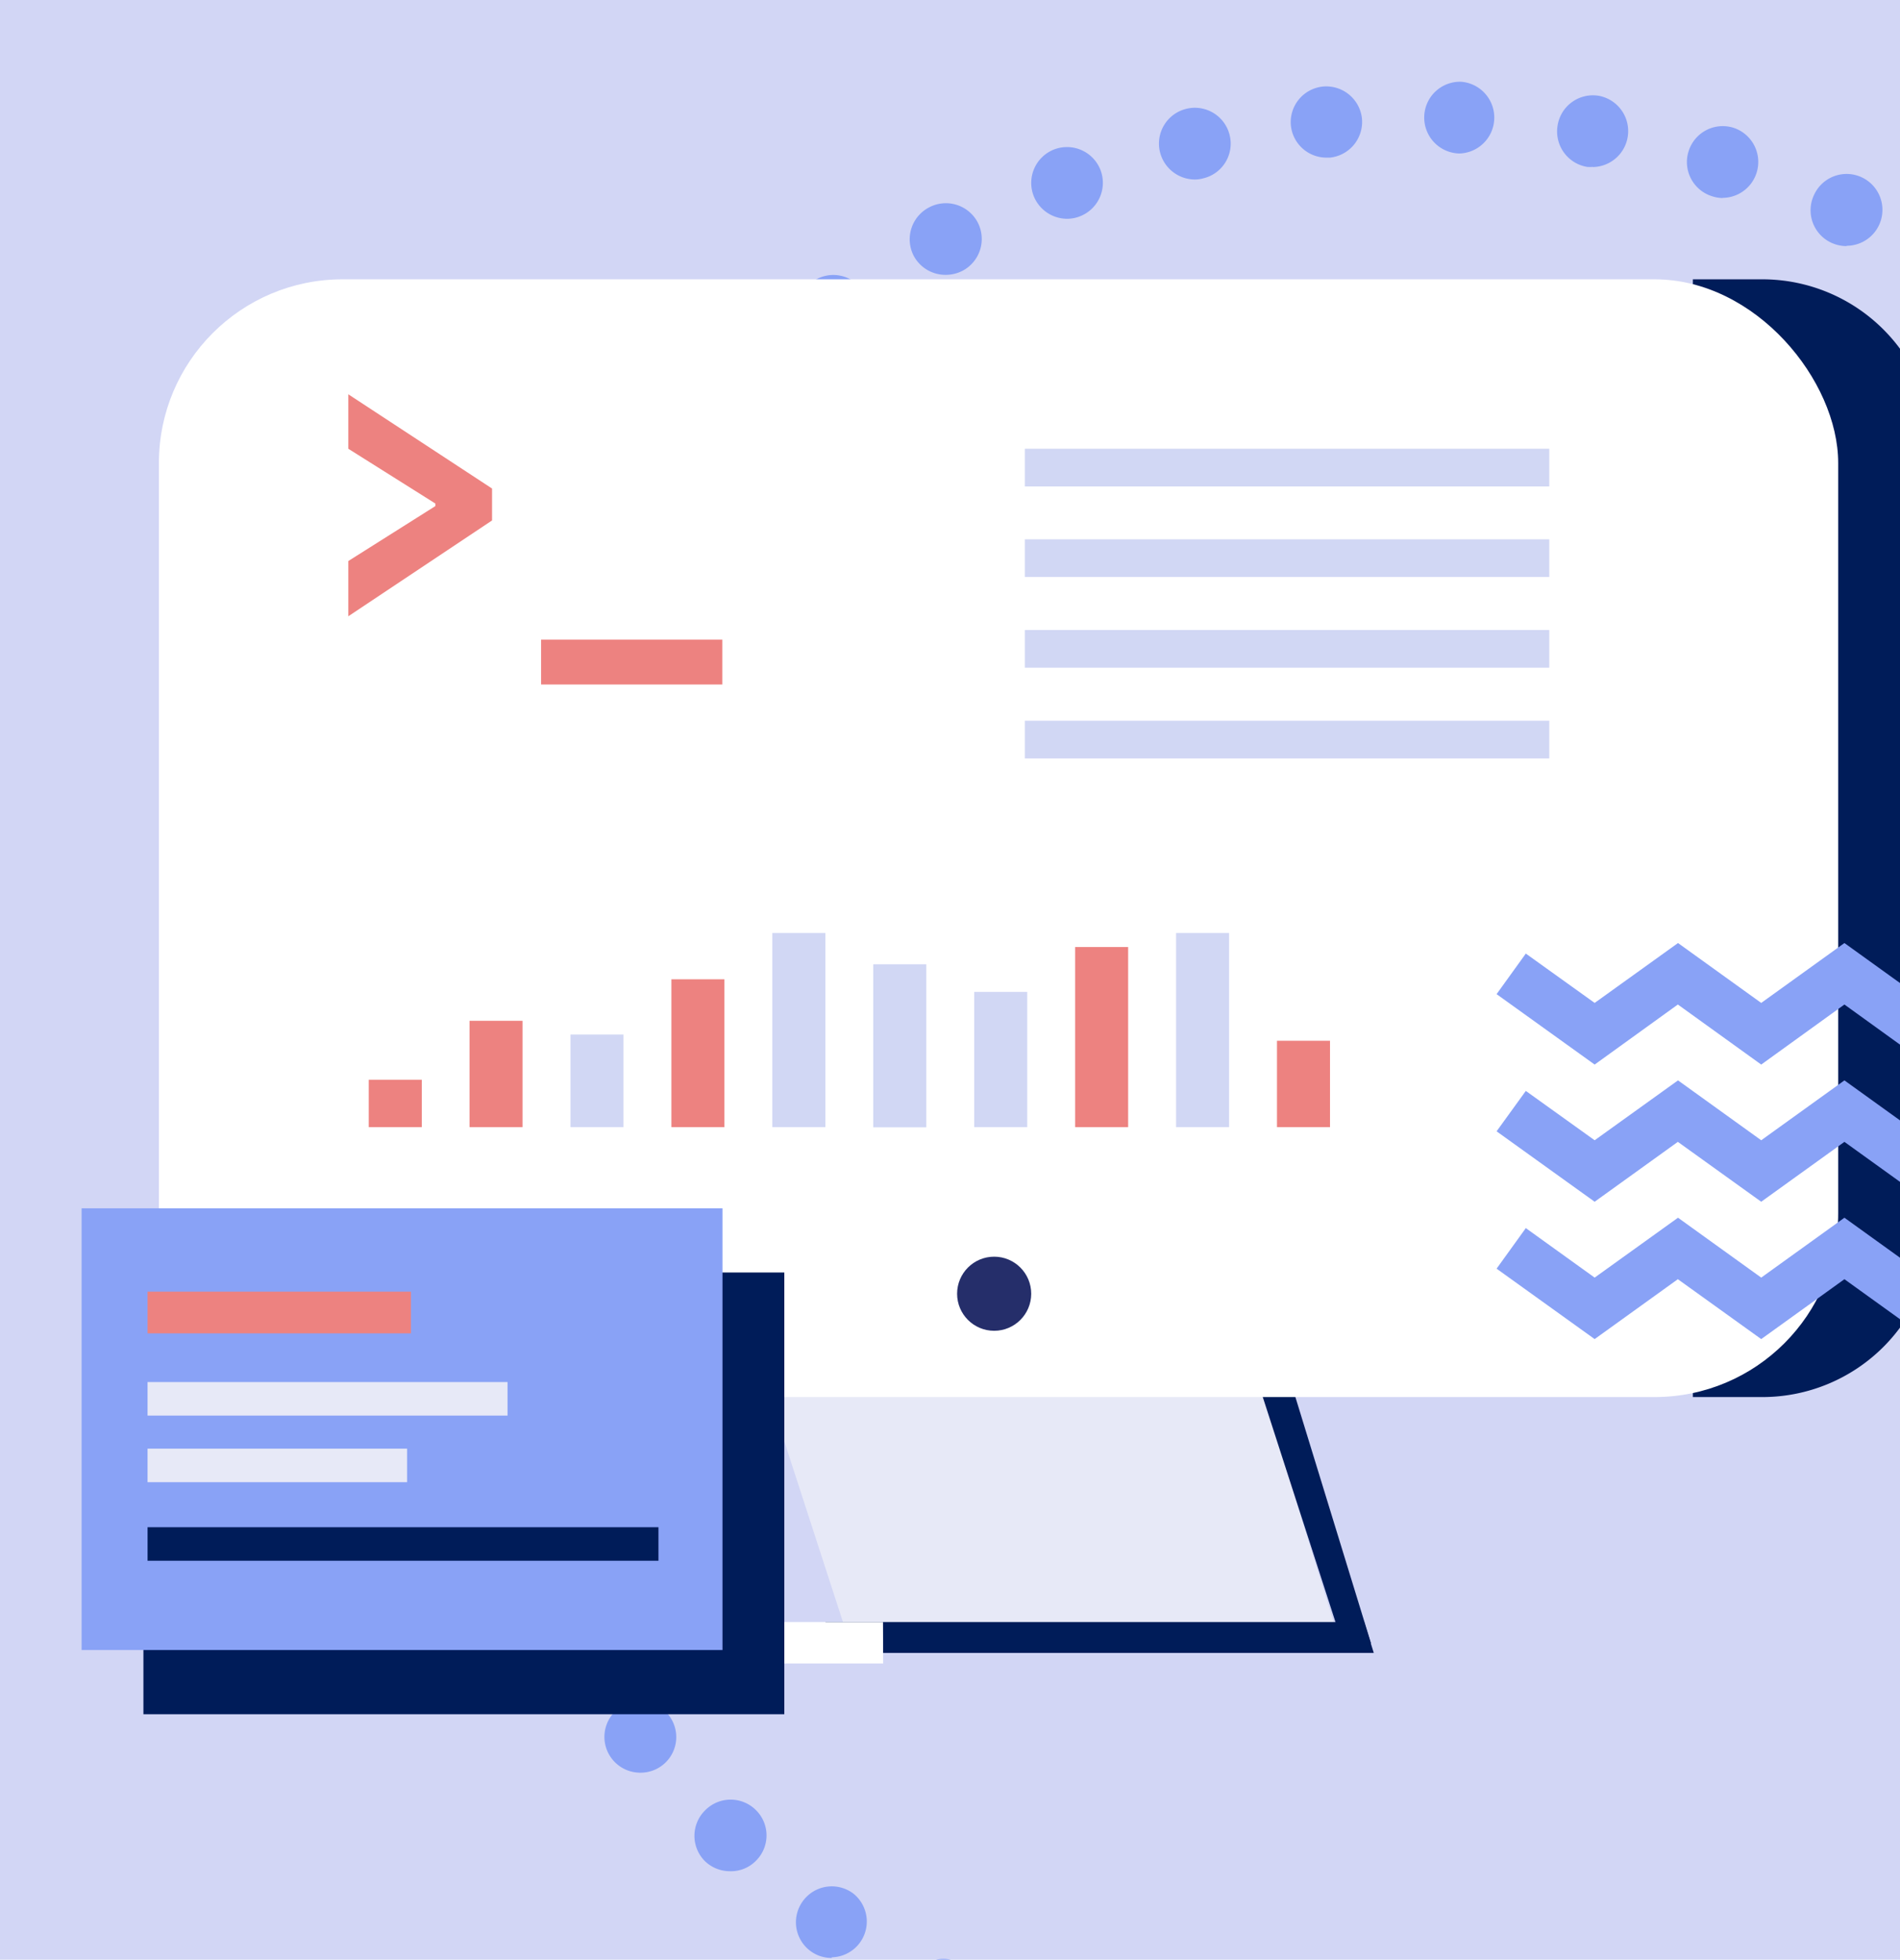 <svg xmlns="http://www.w3.org/2000/svg" viewBox="0 0 118.97 122.71"><defs><style>.cls-1{fill:#d2d6f5;}.cls-2{fill:#89a2f6;}.cls-3{fill:#3c6df0;}.cls-4{fill:#e7e9f7;}.cls-5{fill:#001c59;}.cls-6{fill:#fff;}.cls-7{fill:#252e6a;}.cls-8{fill:#d1d7f4;}.cls-9{fill:#ed8280;}</style></defs><title>Docs Icon 1 copy</title><g id="skills-gateway"><rect class="cls-1" x="-20.52" y="-17.09" width="160" height="160"/><path class="cls-2" d="M91.29,134.74h0A2.24,2.24,0,0,1,89,132.57h0a2.24,2.24,0,0,1,2.17-2.31h0a2.25,2.25,0,0,1,2.32,2.17h0a2.24,2.24,0,0,1-2.18,2.31Zm-8.36-.27h0l-.23,0h0a2.23,2.23,0,0,1-2-2.45h0a2.24,2.24,0,0,1,2.45-2h0a2.25,2.25,0,0,1-.22,4.48Zm16.67-.55h0a2.22,2.22,0,0,1-2.21-1.87h0a2.24,2.24,0,0,1,1.84-2.58h0a2.24,2.24,0,0,1,2.59,1.84h0A2.25,2.25,0,0,1,100,133.9h0A2.3,2.3,0,0,1,99.6,133.92Zm-24.91-.84h0a2.24,2.24,0,0,1-.52-.06h0a2.24,2.24,0,0,1-1.67-2.7h0a2.24,2.24,0,0,1,2.7-1.66h0a2.24,2.24,0,0,1-.51,4.42ZM107.74,132h0a2.23,2.23,0,0,1-2.14-1.58h0a2.24,2.24,0,0,1,1.48-2.81h0a2.26,2.26,0,0,1,2.81,1.48h0a2.25,2.25,0,0,1-1.49,2.81h0A2.51,2.51,0,0,1,107.74,132Zm-41-1.39h0a2.33,2.33,0,0,1-.81-.16h0a2.24,2.24,0,0,1-1.29-2.9h0a2.26,2.26,0,0,1,2.9-1.29h0a2.25,2.25,0,0,1-.8,4.35ZM115.55,129h0a2.23,2.23,0,0,1-2-1.3h0a2.23,2.23,0,0,1,1.08-3h0a2.24,2.24,0,0,1,3,1.09h0a2.25,2.25,0,0,1-2,3.19Zm-56.43-1.92h0A2.23,2.23,0,0,1,58,126.8h0a2.25,2.25,0,0,1-.88-3h0a2.24,2.24,0,0,1,3-.88h0a2.24,2.24,0,0,1-1.08,4.21ZM122.89,125h0a2.24,2.24,0,0,1-1.9-1h0a2.24,2.24,0,0,1,.69-3.1h0a2.24,2.24,0,0,1,3.1.69h0a2.24,2.24,0,0,1-.69,3.09h0A2.2,2.2,0,0,1,122.89,125Zm-70.81-2.4h0a2.2,2.2,0,0,1-1.33-.43h0a2.24,2.24,0,0,1-.47-3.14h0a2.24,2.24,0,0,1,3.14-.47h0a2.24,2.24,0,0,1-1.34,4ZM129.62,120h0a2.27,2.27,0,0,1-1.72-.79h0a2.24,2.24,0,0,1,.27-3.16h0a2.25,2.25,0,0,1,3.16.27h0a2.25,2.25,0,0,1-.26,3.16A2.22,2.22,0,0,1,129.62,120ZM45.7,117.17h0a2.25,2.25,0,0,1-1.56-.63h0a2.24,2.24,0,0,1,0-3.17h0a2.24,2.24,0,0,1,3.17-.05h0a2.23,2.23,0,0,1,.05,3.17A2.19,2.19,0,0,1,45.7,117.17Zm89.93-3h0a2.24,2.24,0,0,1-1.51-.58h0a2.22,2.22,0,0,1-.15-3.16h0a2.24,2.24,0,0,1,3.17-.16h0a2.24,2.24,0,0,1-1.51,3.9ZM40.1,111h0a2.24,2.24,0,0,1-1.77-.85h0A2.24,2.24,0,0,1,38.7,107h0a2.23,2.23,0,0,1,3.15.37h0A2.23,2.23,0,0,1,40.1,111Zm100.72-3.32h0a2.28,2.28,0,0,1-1.27-.39h0a2.26,2.26,0,0,1-.58-3.13h0a2.26,2.26,0,0,1,3.12-.57h0a2.24,2.24,0,0,1-1.27,4.09ZM35.36,104.08h0a2.25,2.25,0,0,1-1.94-1.1h0a2.24,2.24,0,0,1,.79-3.07h0a2.23,2.23,0,0,1,3.07.78h0a2.24,2.24,0,0,1-1.92,3.39Zm109.73-3.61h0a2.16,2.16,0,0,1-1-.25h0a2.23,2.23,0,0,1-1-3h0a2.26,2.26,0,0,1,3-1h0a2.25,2.25,0,0,1-1,4.25ZM31.58,96.62h0a2.23,2.23,0,0,1-2.07-1.37h0a2.24,2.24,0,0,1,1.19-2.94h0a2.23,2.23,0,0,1,2.94,1.18h0a2.26,2.26,0,0,1-1.19,3A2.22,2.22,0,0,1,31.58,96.62Zm116.79-3.84h0a2.1,2.1,0,0,1-.74-.13h0a2.24,2.24,0,0,1-1.38-2.85h0a2.24,2.24,0,0,1,2.85-1.39h0a2.25,2.25,0,0,1-.73,4.37ZM28.83,88.71h0a2.24,2.24,0,0,1-2.16-1.65h0a2.25,2.25,0,0,1,1.57-2.76h0A2.26,2.26,0,0,1,31,85.88h0a2.25,2.25,0,0,1-1.58,2.75A2,2,0,0,1,28.83,88.71Zm121.75-4h0a2.35,2.35,0,0,1-.45,0h0A2.25,2.25,0,0,1,148.38,82h0A2.25,2.25,0,0,1,151,80.27h0a2.25,2.25,0,0,1,1.75,2.65h0A2.24,2.24,0,0,1,150.58,84.71ZM27.17,80.52h0a2.24,2.24,0,0,1-2.22-2h0a2.24,2.24,0,0,1,1.93-2.52h0A2.24,2.24,0,0,1,29.4,78h0a2.25,2.25,0,0,1-1.93,2.52ZM151.7,76.43h-.16A2.25,2.25,0,0,1,149.45,74h0a2.26,2.26,0,0,1,2.39-2.09h0a2.25,2.25,0,0,1-.14,4.49ZM26.63,72.17h0a2.24,2.24,0,0,1-2.25-2.24h0v-.07h0v-.07h0a2.24,2.24,0,0,1,2.25-2.24h0a2.24,2.24,0,0,1,2.24,2.25h0v.06h0v.07A2.24,2.24,0,0,1,26.63,72.17ZM151.7,68.06h0A2.25,2.25,0,0,1,149.46,66h0a2.23,2.23,0,0,1,2.1-2.38h0a2.23,2.23,0,0,1,2.38,2.09h0a2.25,2.25,0,0,1-2.09,2.38ZM27.19,63.7h0a1.51,1.51,0,0,1-.3,0h0A2.25,2.25,0,0,1,25,61.15h0a2.26,2.26,0,0,1,2.53-1.92h0a2.25,2.25,0,0,1-.31,4.47ZM150.6,59.78h0a2.25,2.25,0,0,1-2.19-1.8h0a2.25,2.25,0,0,1,1.75-2.65h0a2.25,2.25,0,0,1,2.65,1.76h0a2.24,2.24,0,0,1-1.76,2.64A2.3,2.3,0,0,1,150.6,59.78ZM28.87,55.51h0a2.06,2.06,0,0,1-.6-.08h0a2.25,2.25,0,0,1-1.56-2.76h0a2.24,2.24,0,0,1,2.76-1.57h0a2.25,2.25,0,0,1-.6,4.41ZM148.41,51.7h0a2.24,2.24,0,0,1-2.12-1.51h0a2.24,2.24,0,0,1,1.39-2.85h0a2.23,2.23,0,0,1,2.85,1.39h0a2.24,2.24,0,0,1-1.38,2.85A2.39,2.39,0,0,1,148.41,51.7ZM31.63,47.62h0a2.32,2.32,0,0,1-.89-.18h0a2.26,2.26,0,0,1-1.18-2.95h0a2.25,2.25,0,0,1,2.95-1.18h0a2.25,2.25,0,0,1-.88,4.31ZM145.15,44h0a2.23,2.23,0,0,1-2-1.23h0a2.24,2.24,0,0,1,1-3h0a2.25,2.25,0,0,1,3,1h0a2.25,2.25,0,0,1-2,3.26ZM35.41,40.17h0a2.2,2.2,0,0,1-1.15-.32h0a2.23,2.23,0,0,1-.77-3.07h0A2.24,2.24,0,0,1,36.56,36h0a2.24,2.24,0,0,1,.78,3.08h0A2.24,2.24,0,0,1,35.41,40.17ZM140.89,36.8h0a2.26,2.26,0,0,1-1.85-1h0a2.26,2.26,0,0,1,.58-3.13h0a2.24,2.24,0,0,1,3.12.59h0a2.25,2.25,0,0,1-1.85,3.51ZM40.16,33.29h0a2.25,2.25,0,0,1-1.39-.48h0a2.26,2.26,0,0,1-.37-3.16h0a2.24,2.24,0,0,1,3.15-.36h0a2.24,2.24,0,0,1-1.39,4Zm95.55-3.06h0a2.23,2.23,0,0,1-1.66-.74h0a2.22,2.22,0,0,1,.16-3.16h0a2.24,2.24,0,0,1,3.17.15h0a2.25,2.25,0,0,1-1.67,3.75ZM45.78,27.1h0a2.24,2.24,0,0,1-1.61-.68h0a2.25,2.25,0,0,1,0-3.18h0a2.25,2.25,0,0,1,3.18.06h0a2.25,2.25,0,0,1-1.62,3.8Zm83.93-2.68h0a2.21,2.21,0,0,1-1.45-.54h0a2.24,2.24,0,0,1-.26-3.16h0a2.23,2.23,0,0,1,3.16-.26h0a2.25,2.25,0,0,1-1.45,4ZM52.18,21.71h0a2.26,2.26,0,0,1-1.81-.91h0a2.24,2.24,0,0,1,.48-3.14h0a2.22,2.22,0,0,1,3.13.48h0a2.24,2.24,0,0,1-1.8,3.57ZM123,19.44h0a2.21,2.21,0,0,1-1.21-.35h0a2.24,2.24,0,0,1-.68-3.1h0a2.24,2.24,0,0,1,3.1-.68h0A2.24,2.24,0,0,1,123,19.44ZM59.23,17.21h0a2.25,2.25,0,0,1-2-1.16h0A2.25,2.25,0,0,1,58.15,13h0a2.25,2.25,0,0,1,3.05.89h0a2.25,2.25,0,0,1-.9,3.05A2.3,2.3,0,0,1,59.23,17.21Zm56.44-1.8h0a2.3,2.3,0,0,1-1-.21h0a2.24,2.24,0,0,1-1.08-3h0a2.24,2.24,0,0,1,3-1.09h0a2.25,2.25,0,0,1-1,4.28ZM66.82,13.7h0a2.26,2.26,0,0,1-2.1-1.44h0A2.25,2.25,0,0,1,66,9.36h0a2.25,2.25,0,0,1,2.91,1.29h0a2.25,2.25,0,0,1-1.3,2.9h0A2.22,2.22,0,0,1,66.82,13.7Zm41.05-1.3h0a2.17,2.17,0,0,1-.66-.11h0a2.24,2.24,0,0,1-1.48-2.81h0A2.24,2.24,0,0,1,108.54,8h0a2.25,2.25,0,0,1-.67,4.39ZM74.81,11.24h0a2.26,2.26,0,0,1-2.18-1.73h0a2.24,2.24,0,0,1,1.67-2.7h0A2.24,2.24,0,0,1,77,8.48h0a2.23,2.23,0,0,1-1.67,2.69A1.86,1.86,0,0,1,74.81,11.24Zm24.93-.79h0a2.31,2.31,0,0,1-.37,0h0a2.25,2.25,0,0,1-1.84-2.59h0A2.24,2.24,0,0,1,100.12,6h0a2.25,2.25,0,0,1-.38,4.46ZM83.06,9.87h0a2.24,2.24,0,0,1-2.23-2h0a2.24,2.24,0,0,1,2-2.45h0a2.25,2.25,0,0,1,2.45,2h0a2.25,2.25,0,0,1-2,2.45Zm8.36-.26h-.08a2.25,2.25,0,0,1-2.16-2.33h0A2.24,2.24,0,0,1,91.5,5.12h0a2.25,2.25,0,0,1-.08,4.49Z"/><path class="cls-3" d="M13.57,70.85a1.81,1.81,0,0,1,1.62-2h0a1.8,1.8,0,0,1,2,1.62h0a1.8,1.8,0,0,1-1.61,2h0l-.18,0h0A1.82,1.82,0,0,1,13.57,70.85Z"/><path class="cls-3" d="M19.24,69a1.8,1.8,0,0,1,1.35-2.17h0a1.81,1.81,0,0,1,2.17,1.34h0a1.8,1.8,0,0,1-1.34,2.17h0a2,2,0,0,1-.42,0h0A1.81,1.81,0,0,1,19.24,69Z"/><path class="cls-3" d="M25.74,67.21a1.79,1.79,0,0,1,1-2.33h0a1.8,1.8,0,0,1,2.33,1h0a1.8,1.8,0,0,1-1,2.33h0a1.64,1.64,0,0,1-.65.13h0A1.81,1.81,0,0,1,25.74,67.21Z"/><path class="cls-3" d="M31.94,64.59a1.8,1.8,0,0,1,.71-2.45h0a1.82,1.82,0,0,1,2.45.72h0a1.81,1.81,0,0,1-.71,2.45h0a1.84,1.84,0,0,1-.87.22h0A1.79,1.79,0,0,1,31.94,64.59Z"/><path class="cls-3" d="M37.73,61.17a1.8,1.8,0,0,1,.38-2.52h0a1.8,1.8,0,0,1,2.52.38h0a1.79,1.79,0,0,1-.38,2.52h0a1.7,1.7,0,0,1-1.07.35h0A1.79,1.79,0,0,1,37.73,61.17Z"/><path class="cls-3" d="M43,57a1.79,1.79,0,0,1,0-2.55h0a1.8,1.8,0,0,1,2.55,0h0a1.8,1.8,0,0,1,0,2.55h0a1.81,1.81,0,0,1-1.26.51h0A1.76,1.76,0,0,1,43,57Z"/><path class="cls-3" d="M47.71,52.18a1.79,1.79,0,0,1-.3-2.53h0a1.81,1.81,0,0,1,2.54-.3h0a1.81,1.81,0,0,1,.29,2.54h0a1.78,1.78,0,0,1-1.42.68h0A1.75,1.75,0,0,1,47.71,52.18Z"/><path class="cls-3" d="M51.72,46.78a1.81,1.81,0,0,1-.63-2.48h0a1.81,1.81,0,0,1,2.47-.63h0a1.81,1.81,0,0,1,.63,2.48h0a1.8,1.8,0,0,1-1.55.88h0A1.79,1.79,0,0,1,51.72,46.78Z"/><path class="cls-3" d="M55,40.88A1.8,1.8,0,0,1,54,38.51h0a1.8,1.8,0,0,1,2.36-.95h0a1.81,1.81,0,0,1,1,2.37h0A1.81,1.81,0,0,1,55.68,41h0A1.76,1.76,0,0,1,55,40.88Z"/><path class="cls-3" d="M57.41,34.6a1.8,1.8,0,0,1-1.27-2.21h0a1.82,1.82,0,0,1,2.22-1.27h0a1.8,1.8,0,0,1,1.26,2.22h0a1.79,1.79,0,0,1-1.74,1.33h0A1.58,1.58,0,0,1,57.41,34.6Z"/><path class="cls-3" d="M59,28.06a1.8,1.8,0,0,1-1.55-2h0a1.81,1.81,0,0,1,2-1.55h0a1.81,1.81,0,0,1,1.56,2h0a1.82,1.82,0,0,1-1.79,1.57h0Z"/><path class="cls-3" d="M57.85,19.56s0,0,0-.06h0s0,0,0,0h0a1.81,1.81,0,0,1,1.81-1.81h0a1.79,1.79,0,0,1,1.8,1.8h0v.05h0v.06h0a1.79,1.79,0,0,1-1.8,1.8h0A1.8,1.8,0,0,1,57.85,19.56Z"/><path class="cls-4" d="M83.92,102.91l-5.87-19h-31l6.13,18.88Z"/><polygon class="cls-5" points="86.02 103.5 51.69 103.5 51.69 101.57 85.42 101.57 86.02 103.5"/><polygon class="cls-6" points="55.3 104.16 20.97 104.16 20.97 101.57 55.29 101.57 55.3 104.16"/><path class="cls-5" d="M85.85,102.91,80,83.86h-2.1L84,102.74S86.1,102.91,85.85,102.91Z"/><path class="cls-5" d="M106,17.49h4.35A10.72,10.72,0,0,1,121.07,28.2V76.76a10.72,10.72,0,0,1-10.72,10.72H106a0,0,0,0,1,0,0v-70A0,0,0,0,1,106,17.49Z"/><rect class="cls-6" x="9.95" y="17.49" width="105.15" height="69.99" rx="11.5" ry="11.5"/><circle class="cls-7" cx="62.25" cy="81.01" r="2.32"/><rect class="cls-8" x="64.17" y="28.1" width="32.84" height="2.36"/><rect class="cls-8" x="64.17" y="33.77" width="32.84" height="2.36"/><rect class="cls-8" x="64.17" y="39.45" width="32.84" height="2.36"/><rect class="cls-8" x="64.17" y="45.13" width="32.84" height="2.36"/><rect class="cls-9" x="23.09" y="67.61" width="3.32" height="2.97"/><rect class="cls-9" x="29.4" y="63.92" width="3.32" height="6.66"/><rect class="cls-8" x="35.72" y="64.78" width="3.32" height="5.8"/><rect class="cls-9" x="42.04" y="61.32" width="3.32" height="9.26"/><rect class="cls-8" x="48.36" y="58.42" width="3.32" height="12.16"/><rect class="cls-8" x="54.68" y="60.38" width="3.32" height="10.21"/><rect class="cls-8" x="61" y="62.11" width="3.32" height="8.47"/><rect class="cls-9" x="67.32" y="59.3" width="3.32" height="11.28"/><rect class="cls-8" x="73.64" y="58.42" width="3.32" height="12.16"/><rect class="cls-9" x="79.96" y="65.17" width="3.32" height="5.41"/><polygon class="cls-2" points="120.7 66.66 115.49 62.9 110.28 66.66 105.06 62.9 99.85 66.66 93.71 62.25 95.54 59.71 99.85 62.8 105.07 59.05 110.28 62.8 115.49 59.05 120.7 62.8 125.9 59.05 131.11 62.8 136.32 59.05 142.44 63.46 140.61 66 136.32 62.9 131.11 66.66 125.9 62.9 120.7 66.66"/><polygon class="cls-2" points="120.7 75.25 115.49 71.5 110.28 75.25 105.06 71.5 99.85 75.25 93.71 70.84 95.54 68.31 99.85 71.4 105.07 67.65 110.28 71.4 115.49 67.65 120.7 71.4 125.9 67.65 131.11 71.4 136.32 67.65 142.44 72.06 140.61 74.6 136.32 71.5 131.11 75.25 125.9 71.5 120.7 75.25"/><polygon class="cls-2" points="120.7 83.85 115.49 80.1 110.28 83.85 105.06 80.1 99.85 83.85 93.71 79.44 95.54 76.9 99.85 80 105.07 76.25 110.28 80 115.49 76.25 120.7 80 125.9 76.25 131.11 80 136.32 76.25 142.44 80.66 140.61 83.19 136.32 80.1 131.11 83.85 125.9 80.1 120.7 83.85"/><path class="cls-9" d="M21.81,35.13l5.45-3.44v-.16L21.81,28.1V24.69l9,5.9v2l-9,6Z"/><path class="cls-9" d="M33.88,42.86V40.05H45.23v2.81Z"/><rect class="cls-5" x="8.98" y="79.67" width="40.13" height="27.66" transform="translate(58.09 187.01) rotate(-180)"/><rect class="cls-2" x="5.11" y="75.66" width="40.13" height="27.66" transform="translate(50.35 178.98) rotate(-180)"/><rect class="cls-4" x="9.24" y="86.54" width="22.54" height="2.1"/><rect class="cls-4" x="9.24" y="90.71" width="16.25" height="2.1"/><rect class="cls-9" x="9.24" y="80.88" width="16.49" height="2.61"/><rect class="cls-5" x="9.24" y="95.63" width="31.99" height="2.1"/></g></svg>